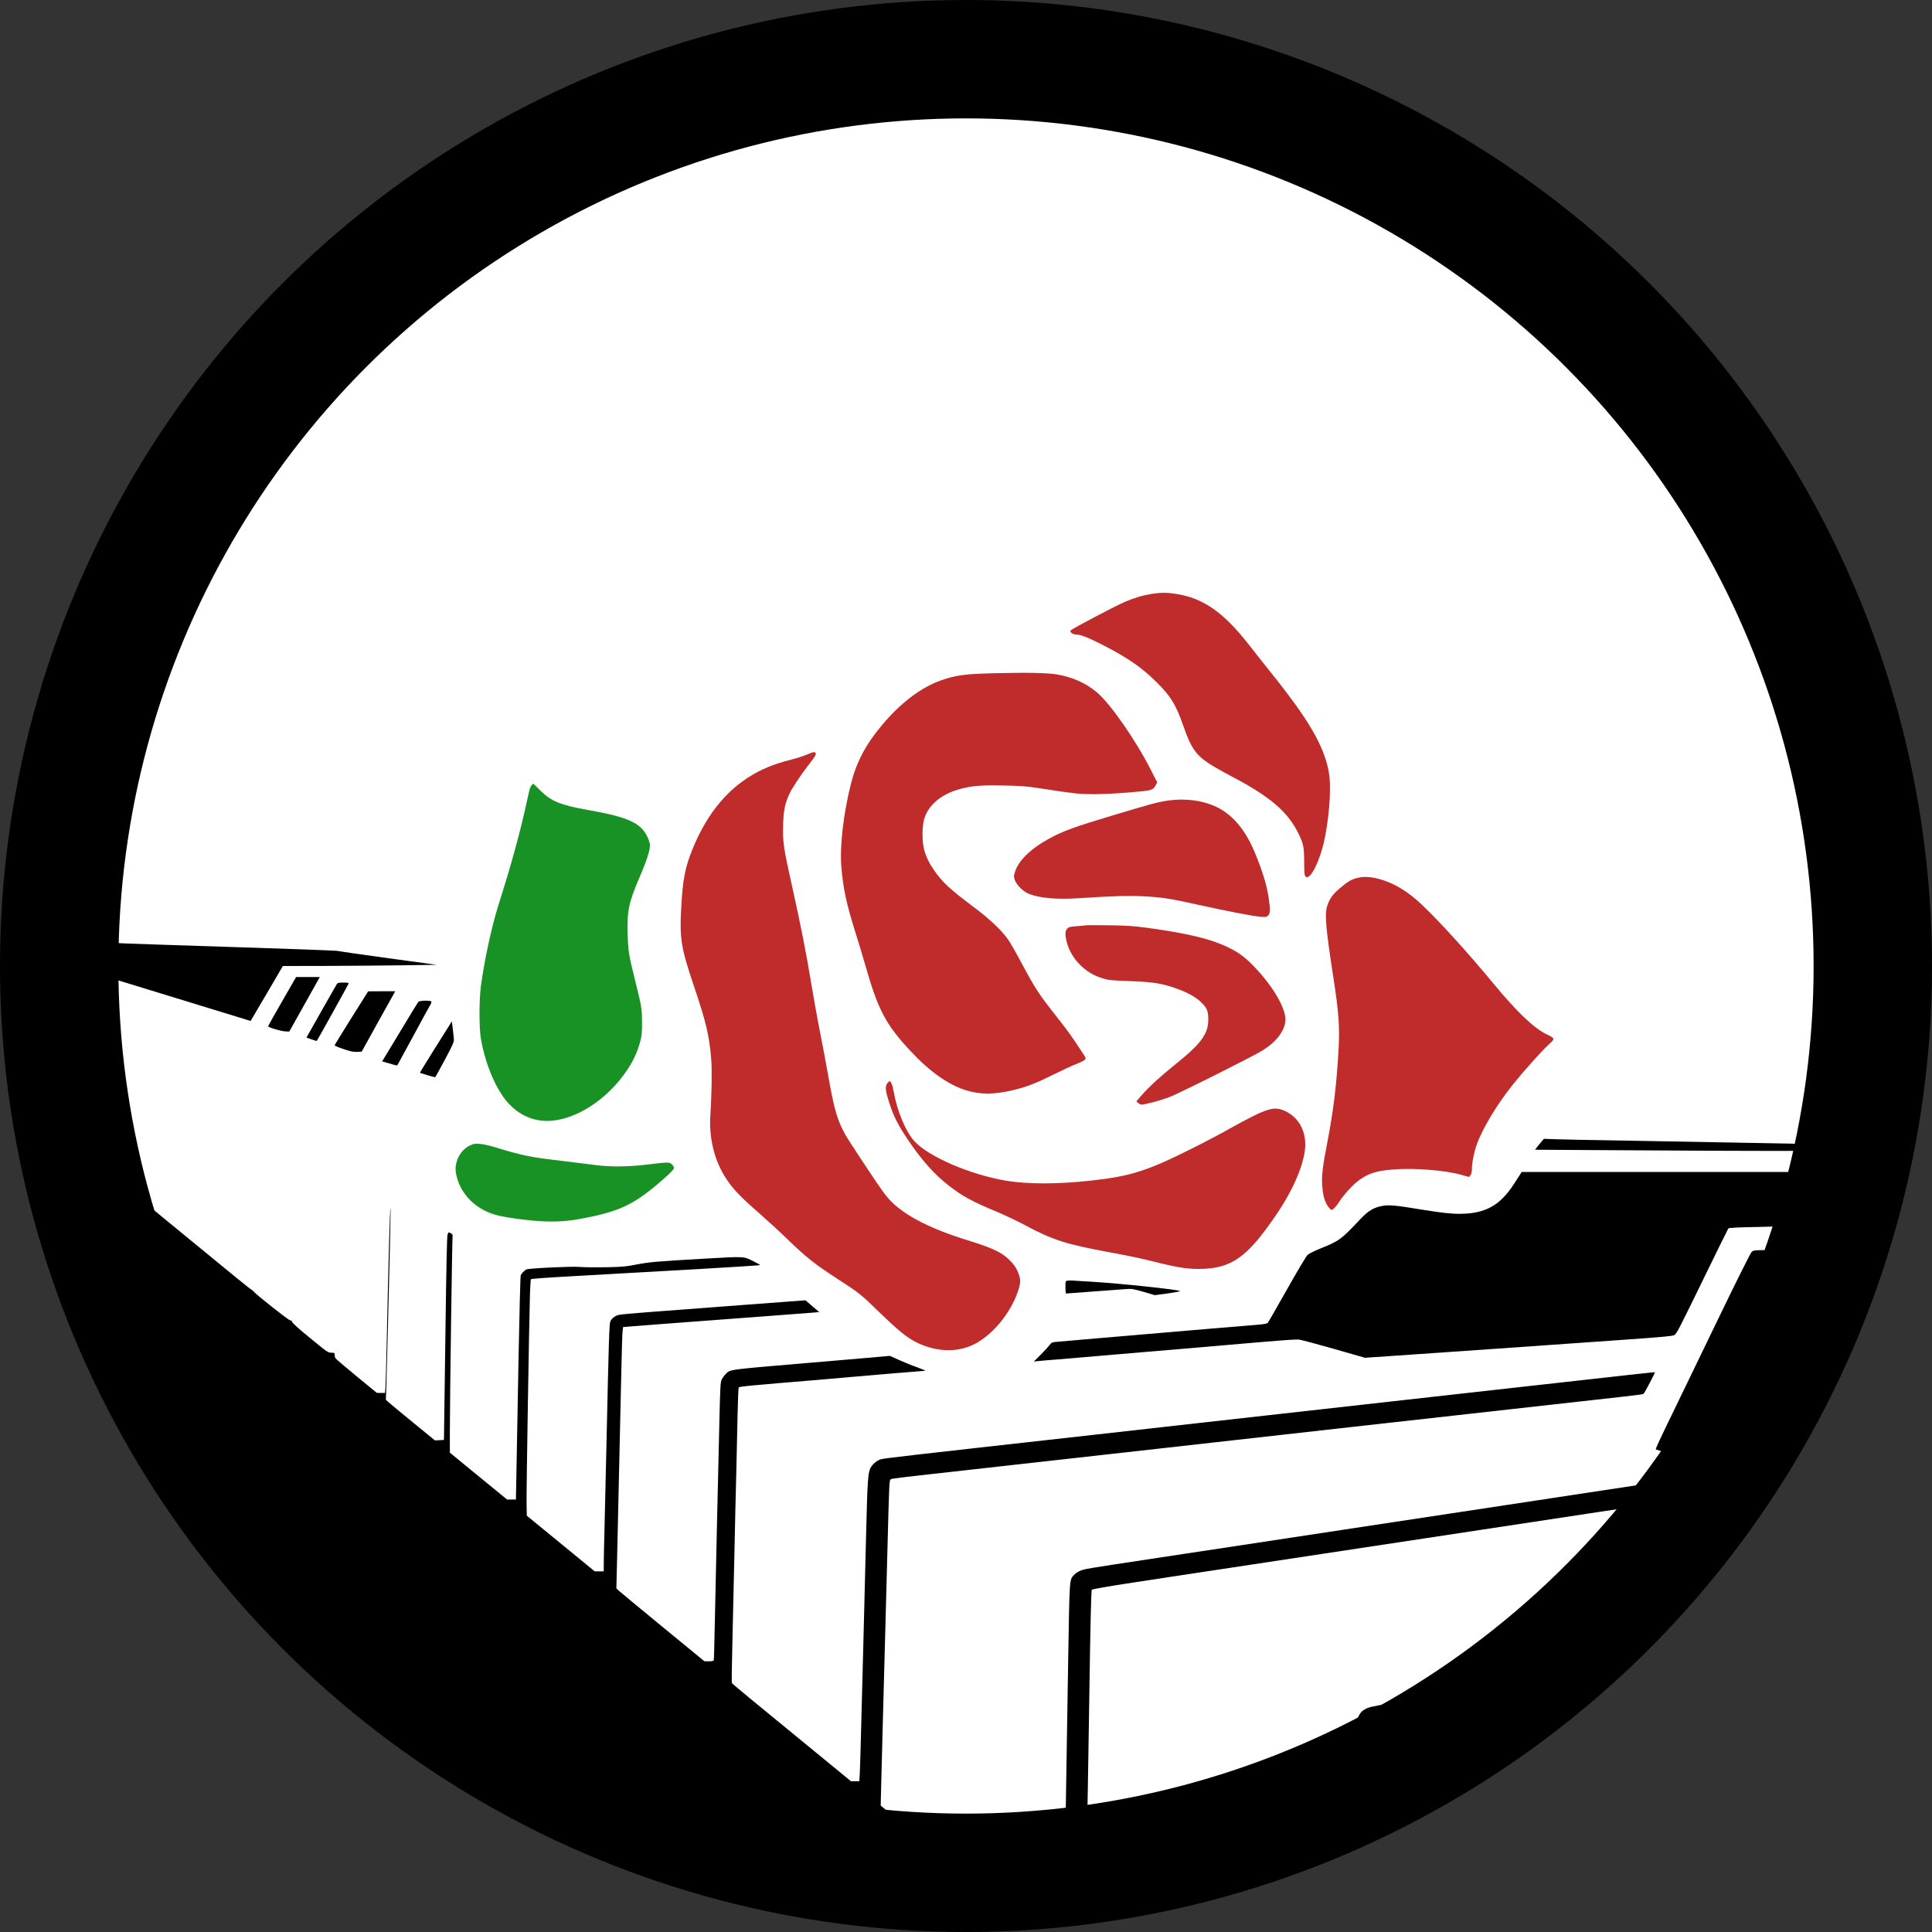 <?xml version="1.0" standalone="no"?>
<!DOCTYPE svg PUBLIC "-//W3C//DTD SVG 20010904//EN"
 "http://www.w3.org/TR/2001/REC-SVG-20010904/DTD/svg10.dtd">
<svg version="1.0" xmlns="http://www.w3.org/2000/svg"
 width="2448pt" height="2448pt" viewBox="0 0 2448 2448"
 preserveAspectRatio="xMidYMid meet">
<rect x="0" y="0" width="2448" height="2448" fill="#333333" stroke="none"/>

<g><circle cx="1224" cy="1224" r="1200" fill="white" stroke="white" stroke-width="0"/></g>
<g transform="translate(0,2448) scale(0.1,-0.1)"
fill="#C02B2B" stroke="none">
<path d="M14595 16955 c-115 -18 -217 -48 -339 -100 -125 -53 -669 -340 -688
-362 -10 -13 -8 -19 11 -34 13 -11 39 -19 57 -19 56 0 148 -36 334 -131 312
-159 493 -283 681 -469 184 -181 249 -288 345 -564 94 -270 155 -360 322 -470
53 -35 185 -110 292 -166 484 -254 709 -448 842 -721 65 -133 72 -168 73 -362
1 -140 4 -170 17 -183 61 -61 196 222 252 526 57 312 74 635 42 805 -64 331
-251 652 -726 1245 -86 107 -214 269 -285 360 -322 413 -581 593 -925 645
-113 18 -196 18 -305 0z"/>
<path d="M12605 15950 c-382 -9 -495 -25 -688 -93 -255 -92 -515 -291 -752
-577 -200 -241 -315 -462 -384 -735 -93 -371 -141 -781 -121 -1042 21 -272 66
-481 184 -854 36 -114 88 -287 116 -385 166 -584 261 -763 581 -1106 239 -256
474 -422 694 -491 188 -59 364 -58 613 3 168 41 285 87 507 198 105 52 231
110 280 129 50 19 98 43 109 53 18 18 18 20 -29 92 -136 208 -186 278 -320
447 -229 290 -276 361 -450 686 -64 121 -140 254 -168 295 -80 117 -240 269
-442 419 -292 218 -394 312 -498 462 -61 87 -103 173 -127 261 -28 102 -28
299 0 391 56 182 219 317 459 381 148 40 265 49 549 43 222 -4 285 -9 462 -36
443 -68 489 -73 675 -74 103 0 296 9 450 22 295 24 303 27 339 92 l19 35 -81
159 c-192 378 -515 843 -686 985 -142 118 -310 192 -508 225 -118 20 -389 25
-783 15z"/>
<path d="M10235 14923 c-44 -19 -138 -50 -210 -68 -223 -56 -393 -127 -550
-229 -303 -198 -532 -493 -700 -904 -97 -240 -125 -388 -145 -773 -19 -362 3
-492 161 -959 155 -459 193 -617 220 -921 12 -133 7 -465 -10 -714 -20 -299
52 -587 203 -814 88 -132 178 -226 406 -425 107 -94 265 -238 350 -321 260
-252 363 -333 672 -533 250 -161 281 -186 511 -410 285 -277 396 -360 567
-423 225 -82 449 -75 635 19 229 115 458 391 551 664 36 107 39 145 14 218
-26 77 -61 129 -131 196 -97 91 -212 144 -519 239 -461 142 -781 305 -966 490
-66 66 -126 148 -310 426 -126 189 -248 378 -272 420 -101 180 -144 327 -216
739 -26 146 -73 400 -106 565 -33 165 -82 439 -110 609 -65 393 -129 719 -241
1224 -112 502 -123 576 -116 792 5 182 22 265 77 386 34 76 144 241 248 376
90 115 100 135 81 152 -12 11 -27 7 -94 -21z"/>
<path d="M14752 14329 c-111 -20 -179 -39 -647 -179 -479 -143 -637 -200 -808
-294 -236 -128 -393 -281 -437 -425 -16 -50 -16 -59 -2 -100 23 -67 111 -152
187 -180 137 -52 353 -70 625 -52 448 29 646 34 841 23 224 -13 330 -30 669
-106 342 -76 694 -144 787 -152 71 -5 80 -4 101 15 27 27 29 76 7 224 -25 164
-72 321 -169 559 -138 340 -329 546 -587 632 -174 58 -365 70 -567 35z"/>
<path d="M17190 13354 c-71 -19 -118 -47 -212 -128 -91 -77 -129 -130 -159
-217 -37 -109 -23 -278 81 -949 63 -411 76 -592 61 -870 -24 -442 -64 -774
-141 -1175 -62 -320 -74 -423 -67 -549 7 -107 22 -178 52 -236 21 -42 54 -80
70 -80 15 0 66 56 93 101 50 83 184 229 260 281 122 84 218 114 429 130 265
21 656 -10 862 -69 l94 -26 19 23 c12 15 18 39 18 75 0 79 26 212 61 311 70
200 259 515 459 763 137 170 362 422 448 501 89 81 89 82 -22 135 -159 76
-375 282 -671 640 -325 393 -673 777 -904 997 -183 176 -367 285 -559 334
-107 27 -191 30 -272 8z"/>
<path d="M13755 12756 c-5 -3 -55 -8 -109 -11 -85 -6 -102 -10 -123 -31 -28
-28 -30 -78 -7 -168 56 -217 234 -398 459 -464 70 -21 112 -25 329 -33 284
-10 392 -25 558 -79 167 -55 289 -120 363 -195 70 -69 85 -107 85 -212 0 -182
-89 -305 -405 -559 -198 -159 -350 -298 -436 -398 l-71 -81 27 -23 c22 -18 34
-21 63 -16 83 15 223 54 322 90 119 44 1048 509 1184 592 174 107 280 243 293
374 14 147 -148 431 -390 684 -114 120 -197 182 -322 244 -226 112 -532 186
-1055 256 -160 21 -245 27 -475 30 -154 2 -284 2 -290 0z"/>
<path d="M11239 10748 c-26 -43 -20 -93 32 -252 54 -163 100 -256 220 -438
175 -264 342 -454 530 -600 172 -134 302 -205 609 -332 102 -43 264 -119 360
-171 346 -186 523 -242 1056 -340 277 -51 396 -76 657 -141 246 -60 379 -78
547 -71 323 13 515 133 781 489 275 366 437 680 494 956 51 247 -42 461 -241
554 -144 67 -229 40 -709 -226 -115 -65 -320 -173 -455 -240 -578 -291 -792
-360 -1295 -415 -422 -47 -808 -47 -1081 -1 -454 78 -973 301 -1156 498 -111
120 -220 381 -263 626 -15 87 -35 136 -55 136 -6 0 -19 -15 -31 -32z"/>
</g>

<g transform="translate(0,2448) scale(0.1,-0.1)"
fill="#199225" stroke="none">
<path d="M6738 14533 c-20 -24 -25 -39 -53 -167 -89 -413 -204 -834 -364
-1336 -91 -288 -182 -706 -228 -1047 -23 -175 -23 -531 0 -663 52 -302 172
-598 313 -777 137 -172 322 -266 524 -266 346 -1 761 262 1016 644 79 118 126
220 162 346 24 88 27 114 27 258 -1 177 -5 201 -87 530 -81 325 -88 370 -95
581 -9 304 12 406 158 746 95 222 133 349 123 408 -4 19 -17 58 -30 85 -83
177 -244 251 -743 340 -363 64 -479 112 -618 252 -46 46 -84 83 -86 83 -2 0
-11 -8 -19 -17z"/>
<path d="M5990 9981 c-94 -31 -170 -111 -201 -213 -25 -80 -22 -135 10 -238
65 -206 242 -372 467 -439 97 -29 267 -56 473 -76 210 -21 402 -16 576 14 483
86 676 167 970 408 162 133 255 222 255 244 0 11 -11 31 -25 44 -31 32 -46 32
-305 0 -237 -29 -460 -32 -640 -10 -137 17 -488 60 -615 76 -243 30 -388 62
-640 140 -162 51 -272 68 -325 50z"/>
</g>

<g transform="translate(0,2448) scale(0.1,-0.1)"
fill="#000000" stroke="none">
<path d="M1418 12433 c-35 -54 -91 -141 -125 -193 -42 -64 -58 -97 -50 -101 7
-4 111 -37 232 -74 481 -147 1622 -497 1660 -509 l40 -13 205 348 204 349 541
1 c297 1 735 5 974 8 l435 6 -610 83 c-335 46 -625 88 -644 93 -19 5 -600 26
-1290 48 -690 22 -1312 43 -1382 46 l-127 6 -63 -98z"/>
<path d="M3575 11793 c-97 -169 -177 -311 -178 -316 -3 -14 172 -66 224 -66
l45 -1 164 293 c90 160 177 316 193 345 l29 52 -150 0 -150 0 -177 -307z"/>
<path d="M4266 12008 c-8 -13 -97 -170 -199 -349 l-184 -326 64 -23 c35 -12
65 -21 67 -19 7 7 397 709 402 724 5 12 -6 15 -65 15 -62 0 -72 -3 -85 -22z"/>
<path d="M4453 11582 c-116 -185 -212 -341 -213 -347 -1 -5 49 -27 112 -47 89
-31 125 -38 172 -36 l59 3 212 383 213 382 -172 0 -171 -1 -212 -337z"/>
<path d="M5300 11785 c-7 -9 -113 -182 -235 -385 l-223 -369 57 -16 c31 -9 73
-21 94 -27 20 -6 39 -9 41 -7 2 2 92 168 201 369 108 201 206 380 217 397 11
18 17 37 13 43 -10 17 -150 13 -165 -5z"/>
<path d="M5674 11457 c-28 -45 -120 -191 -204 -325 -84 -134 -151 -244 -149
-246 5 -3 184 -56 192 -56 3 0 58 99 123 221 98 184 118 227 115 257 -1 21 -8
81 -14 134 l-12 97 -51 -82z"/>
<path d="M19538 10022 c-13 -15 -39 -46 -56 -68 l-32 -42 1018 -6 c1743 -12
2767 -12 2772 -1 2 6 -100 25 -260 47 l-265 37 -825 15 c-454 9 -1097 20
-1430 26 -333 5 -671 12 -751 15 l-146 5 -25 -28z"/>
<path d="M1224 9709 c3 -19 13 -86 21 -149 17 -124 28 -197 74 -475 119 -720
207 -1152 306 -1500 20 -71 40 -143 45 -160 13 -48 79 -252 117 -360 42 -121
334 -928 363 -1005 12 -30 28 -73 36 -95 42 -115 112 -256 173 -348 71 -107
197 -229 365 -352 426 -315 621 -492 997 -910 591 -655 1021 -999 1964 -1572
169 -103 671 -393 815 -471 260 -142 627 -373 840 -531 132 -97 389 -301 600
-477 313 -259 437 -342 605 -401 140 -49 188 -54 610 -63 623 -13 820 -42
1406 -201 517 -141 561 -145 1204 -105 143 9 349 19 457 24 l198 7 -78 65
c-42 36 -326 269 -629 518 l-553 453 0 42 c0 40 39 1507 60 2272 5 198 16 623
25 945 8 322 17 649 21 728 6 134 8 144 28 152 11 5 226 32 476 59 250 28 919
102 1485 166 567 63 1210 135 1430 160 351 39 1682 188 2460 276 385 43 2499
279 3080 344 609 68 587 66 603 78 11 9 142 258 142 270 0 3 -249 -25 -1700
-187 -322 -36 -1046 -117 -1610 -180 -1147 -129 -1209 -136 -2455 -275 -489
-55 -1074 -121 -1300 -146 -2526 -282 -2702 -302 -2747 -316 -50 -16 -104 -63
-129 -111 -31 -61 -38 -161 -55 -853 -8 -346 -24 -954 -34 -1350 -11 -396 -24
-913 -30 -1150 -6 -236 -13 -472 -16 -522 l-6 -93 -52 0 -53 0 -284 233
c-1032 844 -1221 1001 -1226 1013 -3 8 0 218 6 467 6 249 18 765 26 1147 8
382 19 868 25 1080 5 212 12 532 16 712 4 180 10 332 14 338 7 12 146 25 1040
99 135 12 295 25 355 31 339 30 931 80 965 81 14 0 -29 19 -95 43 -66 23 -172
66 -234 94 l-115 52 -285 -25 c-158 -14 -473 -41 -701 -60 -1085 -92 -1033
-85 -1093 -143 -16 -15 -38 -45 -50 -67 -19 -38 -21 -66 -33 -585 -21 -884
-43 -1847 -55 -2425 -6 -297 -12 -546 -15 -552 -2 -9 -23 -13 -61 -13 l-58 1
-530 435 c-291 239 -542 447 -558 462 l-27 27 10 415 c15 632 38 1653 51 2260
6 300 14 565 18 590 l6 45 80 7 c44 4 206 17 360 28 154 11 424 32 600 45 176
13 536 40 800 60 264 20 517 39 562 43 l83 7 -87 74 -86 75 -231 -17 c-127
-10 -350 -26 -496 -37 -425 -33 -879 -67 -1255 -95 -192 -14 -366 -30 -386
-36 -45 -11 -85 -42 -104 -78 -15 -30 -21 -206 -50 -1536 -8 -379 -20 -863
-25 -1075 -6 -212 -10 -424 -10 -472 l0 -88 -57 0 -58 0 -430 353 -430 352 -3
155 c-3 151 32 2294 43 2655 3 99 9 183 13 187 5 5 206 20 448 33 241 14 549
32 684 39 135 8 588 34 1008 57 419 24 762 46 762 50 0 4 -33 23 -72 42 -144
71 -98 69 -664 37 -581 -33 -669 -41 -849 -76 -110 -22 -166 -27 -365 -31
-129 -2 -280 -1 -335 4 -107 9 -650 -17 -676 -32 -29 -17 -61 -51 -71 -74 -5
-14 -17 -488 -28 -1065 -10 -573 -22 -1206 -26 -1408 l-7 -368 -56 0 -56 0
-363 297 -362 297 0 281 c0 385 29 2457 35 2472 2 7 -9 20 -24 28 -29 14 -29
14 -40 -17 -8 -21 -16 -407 -26 -1172 -9 -628 -16 -1206 -18 -1286 l-2 -145
-57 -3 -57 -3 -278 227 c-153 125 -293 241 -311 258 l-33 30 6 166 c3 91 12
431 20 755 8 325 20 793 26 1041 6 248 9 458 7 465 -7 18 -26 -657 -48 -1696
-6 -275 -13 -533 -16 -572 l-6 -73 -51 0 -52 1 -255 209 c-140 116 -261 218
-267 227 -7 9 -13 29 -13 45 0 26 -3 28 -42 28 -41 0 -55 10 -268 185 -139
113 -226 192 -228 204 -2 14 -11 21 -25 21 -20 0 -429 324 -467 369 -8 10 -20
20 -27 22 -6 2 -105 81 -220 175 -461 379 -1632 1338 -1686 1381 l-58 45 5
-33z"/>
<path d="M19267 9608 c-8 -13 -45 -70 -82 -127 -179 -278 -368 -381 -693 -381
-118 0 -236 14 -488 55 -321 53 -402 60 -485 46 -111 -20 -181 -62 -279 -165
-247 -262 -268 -278 -501 -372 -79 -32 -156 -70 -171 -84 -15 -14 -132 -209
-259 -435 -127 -225 -237 -417 -245 -426 -11 -12 -51 -19 -167 -28 -83 -6
-334 -27 -557 -46 -408 -35 -822 -70 -1465 -125 -192 -17 -395 -34 -450 -39
-97 -8 -100 -9 -124 -42 -14 -19 -65 -74 -113 -123 l-88 -88 52 6 c29 3 141
13 248 21 107 9 267 22 355 30 88 8 246 22 350 30 105 9 289 24 410 35 121 11
303 26 405 34 182 15 423 36 1130 97 195 17 378 29 406 26 28 -3 228 -56 445
-118 l394 -113 325 22 c179 12 777 53 1330 92 553 39 1283 90 1622 114 497 35
622 47 642 59 33 22 50 55 387 746 159 327 294 600 299 606 7 8 121 14 400 19
215 4 401 11 413 15 17 7 34 34 62 103 47 115 187 397 248 501 l46 77 -1894 0
-1895 0 -13 -22z"/>
<path d="M22196 8618 c-16 -14 -177 -337 -422 -843 -218 -451 -473 -977 -566
-1170 -192 -395 -233 -484 -227 -490 2 -2 101 -33 219 -70 118 -36 268 -82
333 -102 l117 -36 0 -53 c0 -62 17 -54 -180 -83 -74 -11 -358 -54 -630 -95
-272 -42 -794 -121 -1160 -176 -366 -55 -885 -134 -1155 -175 -269 -41 -938
-142 -1485 -225 -547 -83 -1173 -178 -1390 -211 -217 -33 -512 -77 -655 -99
-832 -125 -1152 -175 -1235 -191 -67 -14 -116 -38 -152 -76 -58 -61 -56 -34
-73 -1061 -8 -521 -22 -1356 -30 -1856 -8 -499 -12 -932 -9 -962 4 -30 12 -58
18 -63 7 -6 56 -7 120 -3 l110 7 8 30 c11 40 23 574 49 2280 15 1022 25 1433
33 1442 6 7 202 41 441 78 237 36 502 77 590 90 169 26 2895 439 3170 480 247
37 1930 292 2110 320 88 13 401 61 695 105 552 84 765 120 812 139 15 6 36 27
46 48 67 131 250 645 351 984 72 241 215 754 268 959 143 554 175 674 238 885
29 99 57 188 60 198 7 16 -7 17 -193 17 -194 0 -202 -1 -226 -22z"/>
<path d="M13528 8253 c-28 -4 -28 -5 -28 -84 0 -43 3 -79 8 -79 4 0 156 11
337 25 182 14 369 28 416 31 81 6 94 4 229 -35 l143 -42 163 22 c90 13 161 26
156 30 -22 19 -769 98 -1127 119 -99 5 -200 12 -225 14 -25 2 -57 2 -72 -1z"/>
<path d="M20000 3323 c-14 -2 -178 -31 -365 -64 -326 -58 -454 -81 -1030 -184
-253 -45 -413 -74 -950 -169 -305 -55 -313 -57 -370 -90 -33 -20 -50 -40 -71
-82 l-27 -56 -8 -526 c-10 -700 -10 -814 0 -831 8 -12 30 -6 125 34 110 45
116 50 127 84 6 22 15 258 21 591 7 391 14 559 22 567 11 12 124 34 881 169
171 30 369 66 440 79 72 13 198 36 280 50 443 77 714 133 757 156 10 5 41 44
69 87 29 42 72 103 96 135 23 31 39 56 35 56 -4 -1 -18 -4 -32 -6z"/>
</g>
<g><circle cx="1224" cy="1224" r="1149" fill="none" stroke="black" stroke-width="150"/></g>
</svg>
